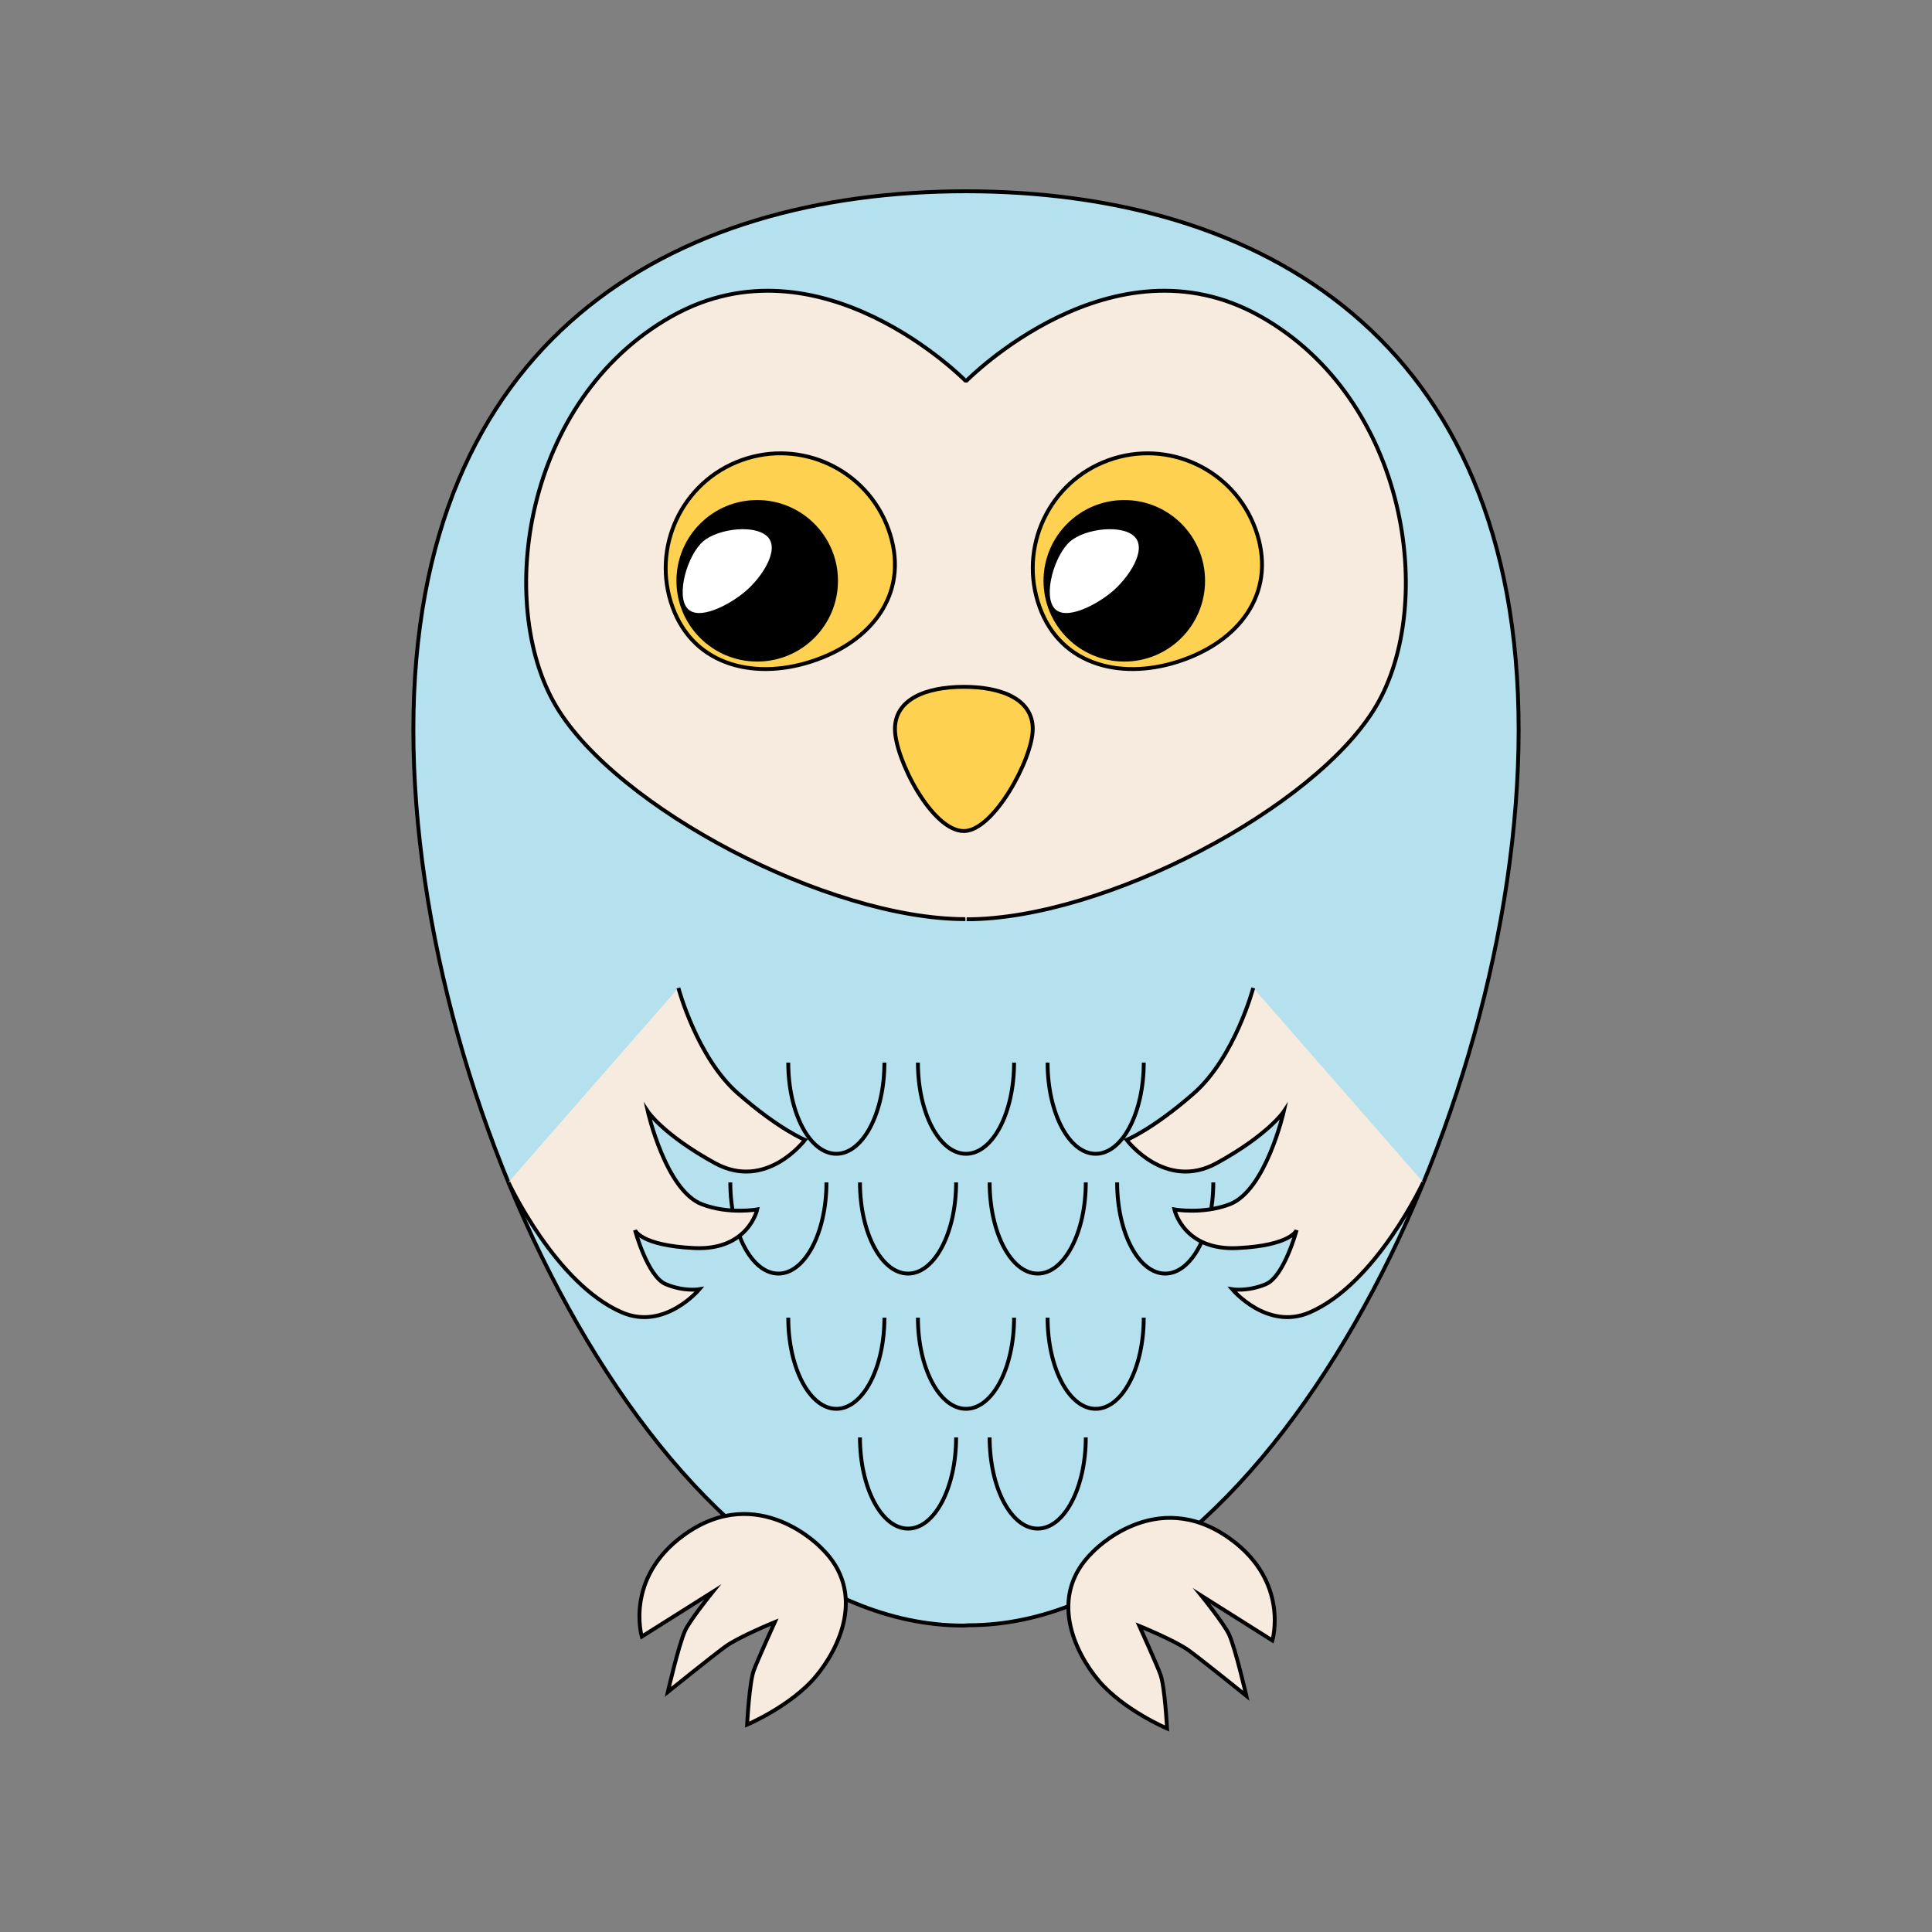 <?xml version="1.0" encoding="utf-8"?>
<!-- Generator: Adobe Illustrator 16.0.4, SVG Export Plug-In . SVG Version: 6.00 Build 0)  -->
<!DOCTYPE svg PUBLIC "-//W3C//DTD SVG 1.1//EN" "http://www.w3.org/Graphics/SVG/1.1/DTD/svg11.dtd">
<svg version="1.1" id="Layer_1" xmlns="http://www.w3.org/2000/svg" xmlns:xlink="http://www.w3.org/1999/xlink" x="0px" y="0px"
	 width="500px" height="500px" viewBox="0 0 500 500" enable-background="new 0 0 500 500" xml:space="preserve">
<rect x="0" y="0" width="500" height="500" fill="#808080" stroke="none"/>
<path fill="#B4E1ED" stroke="#000000" stroke-miterlimit="10" d="M250.656,420.616c76.45,0,142.366-130.522,142.366-231.731
	S326.258,49.5,249.809,49.5h0.383c-76.449,0-143.213,38.177-143.213,139.385s65.917,231.812,142.366,231.812L250.656,420.616z"/>
<path fill="#F7EADF" stroke="#000000" stroke-miterlimit="10" d="M250.167,237.908c35.549,0,90.382-28.785,105.972-55.17
	c15.591-26.385,8.396-79.297-29.984-100.885C287.779,60.264,250.167,98.5,250.167,98.5h-0.335c0,0-37.612-38.236-75.99-16.647
	c-38.378,21.588-45.573,74.429-29.982,100.814c15.59,26.386,70.423,55.205,105.973,55.205"/>
<g>
	<path fill="#FFD150" stroke="#000000" stroke-miterlimit="10" d="M229.915,136.933c5.576,15.425-3.106,28.205-18.532,33.78
		c-15.425,5.576-31.753,1.838-37.329-13.588c-5.576-15.425,2.408-32.451,17.834-38.026
		C207.314,113.523,224.339,121.507,229.915,136.933z"/>
	<circle stroke="#000000" stroke-miterlimit="10" cx="195.966" cy="150.312" r="20.402"/>
	<path fill="#FFFFFF" stroke="#000000" stroke-miterlimit="10" d="M177.489,157.749c3.226,3.759,11.688-0.841,15.831-4.396
		c4.143-3.557,9.097-10.825,5.87-14.584c-3.227-3.76-13.412-2.587-17.555,0.97C177.492,143.293,174.262,153.988,177.489,157.749z"/>
</g>
<g>
	<path fill="#FFD150" stroke="#000000" stroke-miterlimit="10" d="M324.915,136.933c5.576,15.425-3.106,28.205-18.532,33.78
		c-15.425,5.576-31.752,1.838-37.328-13.588c-5.576-15.425,2.408-32.451,17.834-38.026
		C302.314,113.523,319.34,121.507,324.915,136.933z"/>
	<circle stroke="#000000" stroke-miterlimit="10" cx="290.966" cy="150.312" r="20.401"/>
	<path fill="#FFFFFF" stroke="#000000" stroke-miterlimit="10" d="M272.488,157.749c3.227,3.759,11.688-0.841,15.832-4.396
		c4.143-3.557,9.096-10.825,5.869-14.584c-3.227-3.76-13.412-2.587-17.555,0.97C272.492,143.293,269.262,153.988,272.488,157.749z"
		/>
</g>
<path fill="#FFD150" stroke="#000000" stroke-miterlimit="10" d="M267.277,188.661c0,7.682-10.11,26.414-17.833,26.414
	c-8.277,0-17.833-18.731-17.833-26.414s7.984-10.91,17.833-10.91S267.277,180.979,267.277,188.661z"/>
<path fill="#F7EADF" stroke="#000000" stroke-miterlimit="10" d="M212.597,400.671c0,0-16.218-17.396-35.583-3.419
	c-15.426,11.134-10.916,26.298-10.916,26.298l18.33-11.555c0,0-5.929,7.342-7.152,10.071c-1.675,3.74-4.44,15.807-4.44,15.807
	s11.055-8.92,14.826-11.693c3.495-2.569,12.853-6.375,12.853-6.375s-4.592,10.154-5.45,12.545c-1.164,3.244-1.71,13.983-1.71,13.983
	s11.308-4.79,17.751-12.441C217.078,426.8,224.417,412.115,212.597,400.671z"/>
<path fill="#F7EADF" stroke="#000000" stroke-miterlimit="10" d="M282.789,401.671c0,0,16.219-17.396,35.583-3.419
	c15.427,11.134,10.916,26.298,10.916,26.298l-18.33-11.555c0,0,5.929,7.342,7.151,10.071c1.676,3.74,4.441,15.807,4.441,15.807
	s-11.056-8.92-14.826-11.693c-3.496-2.569-12.854-6.375-12.854-6.375s4.592,10.154,5.45,12.545c1.164,3.244,1.71,13.983,1.71,13.983
	s-11.307-4.79-17.75-12.441C278.309,427.8,270.971,413.115,282.789,401.671z"/>
<g>
	<path fill="none" stroke="#000000" stroke-miterlimit="10" d="M262.442,275c0,13.035-5.57,23.602-12.442,23.602
		S237.557,288.035,237.557,275"/>
	<path fill="none" stroke="#000000" stroke-miterlimit="10" d="M228.885,275c0,13.035-5.571,23.602-12.442,23.602
		C209.571,298.602,204,288.035,204,275"/>
	<path fill="none" stroke="#000000" stroke-miterlimit="10" d="M296,275c0,13.035-5.571,23.602-12.442,23.602
		c-6.872,0-12.443-10.566-12.443-23.602"/>
</g>
<g>
	<path fill="none" stroke="#000000" stroke-miterlimit="10" d="M247.442,306c0,13.035-5.57,23.602-12.442,23.602
		S222.557,319.035,222.557,306"/>
	<path fill="none" stroke="#000000" stroke-miterlimit="10" d="M213.885,306c0,13.035-5.571,23.602-12.442,23.602
		C194.571,329.602,189,319.035,189,306"/>
	<path fill="none" stroke="#000000" stroke-miterlimit="10" d="M281,306c0,13.035-5.571,23.602-12.442,23.602
		c-6.872,0-12.443-10.566-12.443-23.602"/>
	<path fill="none" stroke="#000000" stroke-miterlimit="10" d="M314,306c0,13.035-5.571,23.602-12.442,23.602
		c-6.872,0-12.443-10.566-12.443-23.602"/>
</g>
<g>
	<path fill="none" stroke="#000000" stroke-miterlimit="10" d="M262.442,341c0,13.035-5.57,23.602-12.442,23.602
		S237.557,354.035,237.557,341"/>
	<path fill="none" stroke="#000000" stroke-miterlimit="10" d="M228.885,341c0,13.035-5.571,23.602-12.442,23.602
		C209.571,364.602,204,354.035,204,341"/>
	<path fill="none" stroke="#000000" stroke-miterlimit="10" d="M296,341c0,13.035-5.571,23.602-12.442,23.602
		c-6.872,0-12.443-10.566-12.443-23.602"/>
</g>
<path fill="#F7EADF" stroke="#000000" stroke-miterlimit="10" d="M175.564,255.666c0,0,4.769,18.001,15.436,27.334
	s17.333,12,17.333,12s-10,13.334-23.333,6s-17.333-13.334-17.333-13.334s4.629,20.431,14,24c7,2.666,14.299,1.334,14.299,1.334
	s-2.299,10.667-16.299,10s-15.333-4.667-15.333-4.667s3.222,12,7.944,14s8.722,1.333,8.722,1.333s-8.976,10.739-20,6
	c-17.239-7.41-29.431-33.689-29.431-33.689"/>
<path fill="#F7EADF" stroke="#000000" stroke-miterlimit="10" d="M324.338,255.666c0,0-4.769,18.001-15.436,27.334
	s-17.334,12-17.334,12s10.001,13.334,23.334,6s17.333-13.334,17.333-13.334s-4.629,20.431-14,24c-7,2.666-14.299,1.334-14.299,1.334
	s2.299,10.667,16.299,10s15.333-4.667,15.333-4.667s-3.222,12-7.943,14c-4.723,2-8.723,1.333-8.723,1.333s8.977,10.739,20,6
	c17.238-7.41,29.431-33.689,29.431-33.689"/>
<g>
	<path fill="none" stroke="#000000" stroke-miterlimit="10" d="M247.442,372c0,13.035-5.57,23.602-12.442,23.602
		S222.557,385.035,222.557,372"/>
	<path fill="none" stroke="#000000" stroke-miterlimit="10" d="M281,372c0,13.035-5.571,23.602-12.442,23.602
		c-6.872,0-12.443-10.566-12.443-23.602"/>
</g>
</svg>
